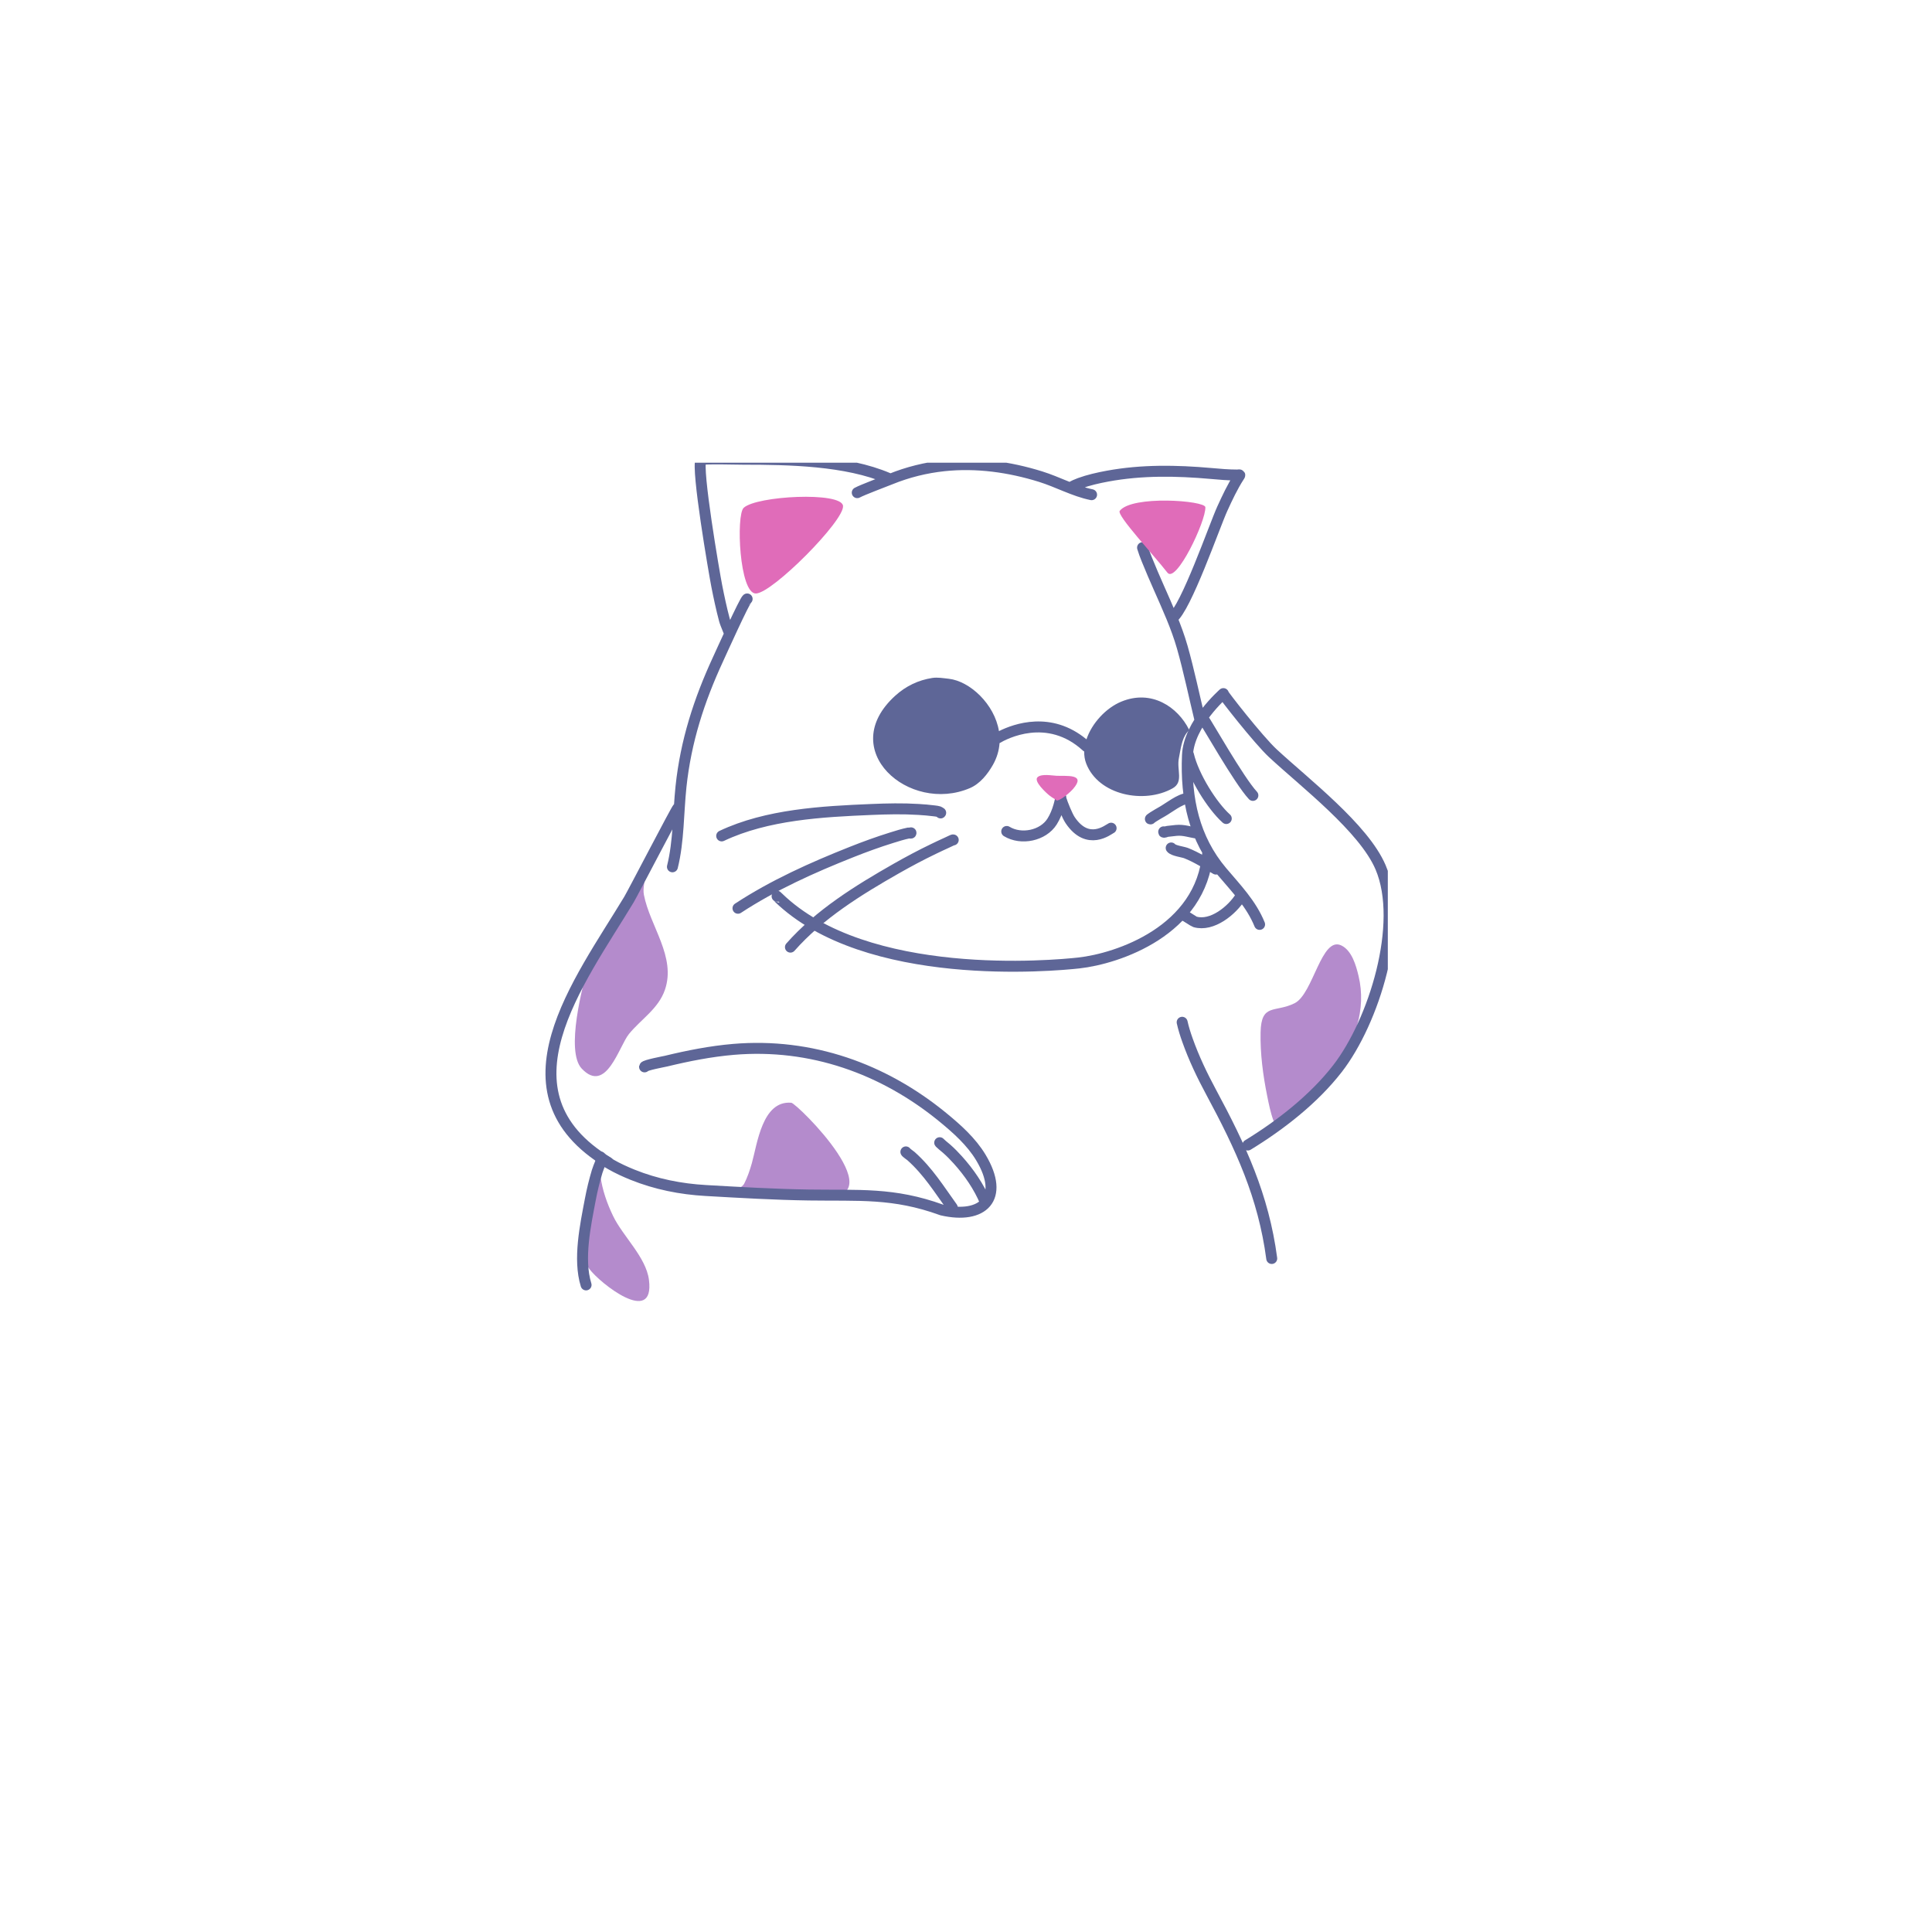 <svg xmlns="http://www.w3.org/2000/svg" xmlns:xlink="http://www.w3.org/1999/xlink" width="500" zoomAndPan="magnify" viewBox="0 0 375 375" height="500" preserveAspectRatio="xMidYMid meet" version="1.0"><defs><clipPath id="2232589255"><path d="M 111.332 170 L 264.367 170 L 264.367 252.527 L 111.332 252.527 Z M 111.332 170 " clip-rule="nonzero"/></clipPath><clipPath id="3c4d2f6460"><path d="M 105.875 89.812 L 269.375 89.812 L 269.375 245.586 L 105.875 245.586 Z M 105.875 89.812 " clip-rule="nonzero"/></clipPath></defs><rect x="-37.5" width="450" fill="#ffffff" y="-37.5" height="450" fill-opacity="1"/><rect x="-37.5" width="450" fill="#ffffff" y="-37.5" height="450" fill-opacity="1"/><g clip-path="url(#2232589255)"><path fill="#b48bcc" d="M 125.176 170.125 C 125.195 171.008 124.742 172.449 124.98 173.676 C 126.148 179.766 131.266 185.711 129.062 192.117 C 127.797 195.801 124.457 197.801 122.098 200.676 C 120.141 203.059 117.684 212.449 112.918 207.422 C 109.723 204.047 113.062 191.242 114.383 186.816 Z M 247.289 217.758 C 247.32 217.758 247.188 217.523 247.172 217.484 C 246.602 215.949 246.277 214.285 245.953 212.688 C 245.145 208.676 244.586 204.461 244.68 200.363 C 244.805 194.66 247.48 196.621 251.289 194.723 C 254.922 192.906 256.48 181.527 260.41 183.539 C 262.422 184.566 263.211 187.422 263.691 189.422 C 266.863 202.539 254.348 214.738 244.504 221.668 Z M 143.082 231.27 C 142.414 231.277 144.129 230.379 144.434 229.781 C 145.082 228.504 145.543 227.145 145.934 225.77 C 146.988 222.027 147.949 213.566 153.59 214.043 C 154.688 214.137 174.629 233.832 158.77 232.227 Z M 116.551 227.258 C 116.859 227.387 116.5 227.926 116.543 228.258 C 116.906 230.961 117.824 233.586 119.004 236.031 C 120.906 239.98 125.398 244.004 125.961 248.422 C 127.113 257.52 116.43 249.059 114.395 246.301 C 111.707 242.656 113.945 235.684 114.688 231.707 L 116.551 227.258 " fill-opacity="1" fill-rule="evenodd"/></g><path fill="#5e6697" d="M 228.832 147.09 C 228.344 149.426 229.801 151.777 227.602 153.016 C 222.082 156.113 213.203 154.359 210.832 148.203 C 210.543 147.457 210.426 146.664 210.445 145.863 C 210.355 145.816 210.27 145.766 210.191 145.691 C 203.219 139.277 195.418 143.406 194.012 144.242 C 193.914 145.641 193.512 147.066 192.723 148.461 C 191.711 150.246 190.223 152.129 188.27 152.965 C 176.445 158.035 162.156 145.535 173.789 135.016 C 175.832 133.172 178.234 132.008 180.961 131.59 C 181.98 131.434 183.105 131.633 184.168 131.75 C 188.238 132.211 193.035 136.648 193.898 141.91 C 196.801 140.461 204.051 137.859 210.883 143.504 C 211.926 140.367 214.691 137.402 217.637 136.188 C 223.52 133.758 228.594 137.223 230.801 141.625 C 230.852 141.723 230.465 142.094 230.418 142.152 C 229.34 143.492 229.176 145.43 228.832 147.09 " fill-opacity="1" fill-rule="evenodd"/><g clip-path="url(#3c4d2f6460)"><path stroke-linecap="round" transform="matrix(0.025, 0, 0, -0.025, 105.876, 252.528)" fill="none" stroke-linejoin="round" d="M 4963.957 2990.43 C 4967.737 2991.694 5032.623 2946.827 5043.175 2943.668 C 5174.682 2905.595 5330.441 3031.82 5397.218 3139.72 M 5104.912 4524.412 C 5127.906 4496.607 5385.249 4040.046 5492.344 3925.669 M 4991.99 4241.944 C 5031.521 4073.38 5176.571 3843.836 5285.714 3746.046 M 4943.168 2164.196 C 4953.562 2117.118 4968.209 2070.83 4984.431 2025.49 C 5034.041 1885.678 5097.825 1752.186 5168.067 1621.694 C 5398.006 1194.36 5574.555 814.419 5638.654 330.211 M 5544.474 2924.078 C 5480.059 3083.164 5361.625 3204.65 5252.64 3333.561 C 5036.088 3590.12 4969.626 3898.339 4984.431 4237.521 C 4995.14 4483.811 5262.877 4714.461 5263.192 4716.041 L 5263.507 4713.829 C 5257.995 4712.249 5533.922 4358.217 5647.631 4252.687 C 5893.634 4024.406 6353.984 3671.954 6483.758 3367.369 C 6670.071 2930.082 6431.471 2168.304 6148.614 1803.845 C 5965.293 1567.665 5707.478 1366.715 5453.285 1211.263 M 4635.743 5849.229 C 4644.877 5818.897 4656.217 5789.196 4667.871 5759.812 C 4697.795 5684.772 4730.238 5610.837 4762.681 5537.061 C 4829.301 5385.717 4898.597 5235.32 4944.113 5076.076 C 4994.983 4897.56 5037.033 4694.872 5080.974 4514.459 M 4079.322 6316.848 C 4100.899 6330.119 4124.365 6340.545 4148.146 6349.234 C 4217.285 6374.353 4290.677 6390.783 4362.808 6404.211 C 4629.915 6453.659 4898.44 6448.919 5167.594 6425.064 C 5234.844 6418.903 5303.038 6413.058 5370.602 6413.058 C 5372.807 6413.058 5389.344 6415.586 5390.446 6413.374 C 5392.021 6410.688 5385.879 6403.263 5384.776 6401.367 C 5334.064 6322.852 5293.746 6236.595 5255.003 6151.76 C 5195.47 6021.742 4971.201 5373.868 4865.839 5301.355 M 2420.613 6276.09 C 2462.348 6298.839 2636.85 6363.926 2680.79 6381.778 C 2812.139 6435.175 2953.409 6470.247 3094.522 6485.097 C 3347.77 6511.637 3601.333 6476.092 3843.556 6400.736 C 3976.48 6359.503 4104.206 6287.938 4239.964 6260.292 M 1798.203 3142.722 C 1798.833 3142.88 1806.55 3134.191 1807.18 3133.559 C 2490.697 2468.781 3944.036 2602.906 4141.217 2624.707 C 4441.082 2657.883 5093.888 2873.051 5141.608 3478.745 M 1027.435 3826.458 C 1018.143 3822.666 677.802 3165.945 648.036 3116.813 C 262.967 2478.418 -408.738 1616.797 487.236 1076.191 M 1565.744 5450.962 C 1547.79 5443.537 1355.964 5017.94 1340.373 4984.29 C 1191.857 4663.434 1089.33 4345.263 1052.162 3993.284 C 1030.585 3789.175 1035.31 3571.163 985.7 3371.161 M 1427.623 5181.133 C 1434.711 5178.447 1399.275 5250.328 1389.038 5289.033 C 1366.044 5375.606 1347.302 5463.442 1329.978 5551.279 C 1310.292 5651.28 1170.281 6465.823 1207.134 6531.859 C 1213.591 6543.233 1510.622 6535.65 1539.128 6535.65 C 1885.926 6535.65 2335.567 6527.593 2661.418 6387.939 " stroke="#5e6697" stroke-width="85" stroke-opacity="1" stroke-miterlimit="10"/></g><path stroke-linecap="round" transform="matrix(0.025, 0, 0, -0.025, 105.876, 252.528)" fill="none" stroke-linejoin="round" d="M 3061.922 1228.009 C 3055.937 1234.171 3074.363 1216.003 3080.978 1210.632 C 3092.633 1201.311 3103.972 1191.832 3115.154 1182.037 C 3145.707 1155.181 3174.371 1125.639 3201.617 1095.464 C 3287.293 1000.677 3365.724 887.563 3414.547 768.763 M 2798.122 1157.866 C 2797.492 1154.391 2835.29 1127.534 2838.44 1124.691 C 2971.363 1006.206 3056.724 866.868 3158.779 725.318 M 437.626 1097.676 C 449.281 1128.482 410.538 1037.17 401.088 1005.416 C 379.669 934.009 361.873 861.023 348.013 787.72 C 310.845 590.562 253.045 324.682 315.255 125.154 M 4857.964 3517.608 C 4873.714 3495.965 4948.995 3487.276 4973.249 3477.797 C 5055.302 3445.411 5129.324 3397.859 5205.078 3353.625 M 4799.85 3642.886 C 4796.385 3633.565 4819.536 3645.255 4829.458 3646.361 C 4851.507 3648.889 4873.714 3651.575 4895.763 3653.786 C 4957.185 3659.79 5002.542 3640.042 5063.807 3632.143 M 4698.11 3743.203 C 4690.393 3739.727 4711.339 3753.787 4718.426 3758.527 C 4741.735 3773.535 4765.989 3787.279 4790.085 3801.023 C 4837.648 3827.88 4927.576 3899.287 4984.273 3901.972 M 3165.866 3579.852 C 3166.496 3583.327 3142.085 3570.057 3115.311 3558.051 C 3080.978 3542.727 3047.117 3526.455 3013.256 3510.183 C 2914.824 3462.947 2818.438 3411.446 2723.47 3357.575 C 2431.637 3191.696 2126.102 3002.436 1901.833 2747.615 M 2837.81 3634.987 C 2839.227 3629.299 2825.998 3634.987 2820.171 3633.881 C 2774.97 3624.56 2730.558 3610.5 2686.617 3596.756 C 2582.357 3564.37 2479.672 3526.929 2378.09 3486.644 C 2074.444 3366.263 1768.594 3229.137 1494.558 3049.356 M 3068.536 3790.597 C 3068.379 3785.541 3060.662 3797.232 3055.937 3798.812 C 3044.282 3802.603 3031.683 3803.867 3019.714 3805.447 C 2978.608 3810.818 2937.188 3814.136 2895.925 3816.663 C 2774.183 3824.246 2651.811 3821.561 2529.912 3816.347 C 2149.411 3800.391 1719.772 3777.484 1368.091 3611.132 M 422.35 1118.055 C 427.389 1124.849 434.792 1106.681 441.721 1101.942 C 462.353 1087.407 483.929 1074.295 505.821 1061.657 C 560.313 1030.377 618.27 1003.836 676.542 980.297 C 857.973 907.153 1049.799 869.08 1244.617 858.021 C 1509.834 842.855 1779.934 827.057 2045.623 823.108 C 2434.157 817.262 2700.792 843.171 3074.836 707.624 L 3077.986 706.519 C 3393.6 633.69 3571.409 795.935 3380.371 1114.264 C 3306.822 1236.698 3195.633 1335.909 3086.49 1425.484 C 2624.093 1804.951 2060.743 2004.795 1459.752 1953.768 C 1282.573 1938.602 1108.071 1904.162 935.302 1862.297 C 922.703 1859.296 772.14 1831.333 769.305 1817.905 M 4001.993 3898.497 C 4013.333 3860.424 4051.289 3766.584 4073.652 3733.408 C 4211.458 3528.509 4369.423 3660.895 4391.63 3671.164 M 4001.206 3909.555 C 4000.104 3909.713 3998.056 3895.179 3997.899 3893.915 C 3994.591 3877.327 3990.339 3860.898 3985.772 3844.626 C 3973.802 3802.129 3956.951 3760.423 3933.484 3722.981 C 3863.558 3612.238 3693.308 3577.482 3581.174 3645.729 " stroke="#5e6697" stroke-width="85" stroke-opacity="1" stroke-miterlimit="10"/><path fill="#e06cb9" d="M 233.961 98.449 C 233.902 97.152 219.703 96.086 217.336 99.16 C 216.691 99.992 224.055 107.863 226.594 111.148 C 228.285 113.34 234.078 101.152 233.961 98.449 Z M 144.352 98.562 C 142.84 99.961 143.508 115.266 146.723 115.199 C 149.938 115.133 164.027 100.938 163.629 98.164 C 163.238 95.395 146.875 96.234 144.352 98.562 Z M 208.293 153.121 C 208.008 153.445 207.688 153.742 207.363 154.023 C 206.812 154.496 206.207 154.965 205.547 155.273 L 205.27 155.348 C 205.281 155.555 204.887 155.188 204.707 155.086 C 204.359 154.891 204.027 154.668 203.715 154.422 C 203.18 154.008 200.484 151.594 201.414 150.824 C 202.223 150.156 204.129 150.535 205.07 150.578 C 207.047 150.672 210.875 150.141 208.293 153.121 " fill-opacity="1" fill-rule="evenodd"/></svg>